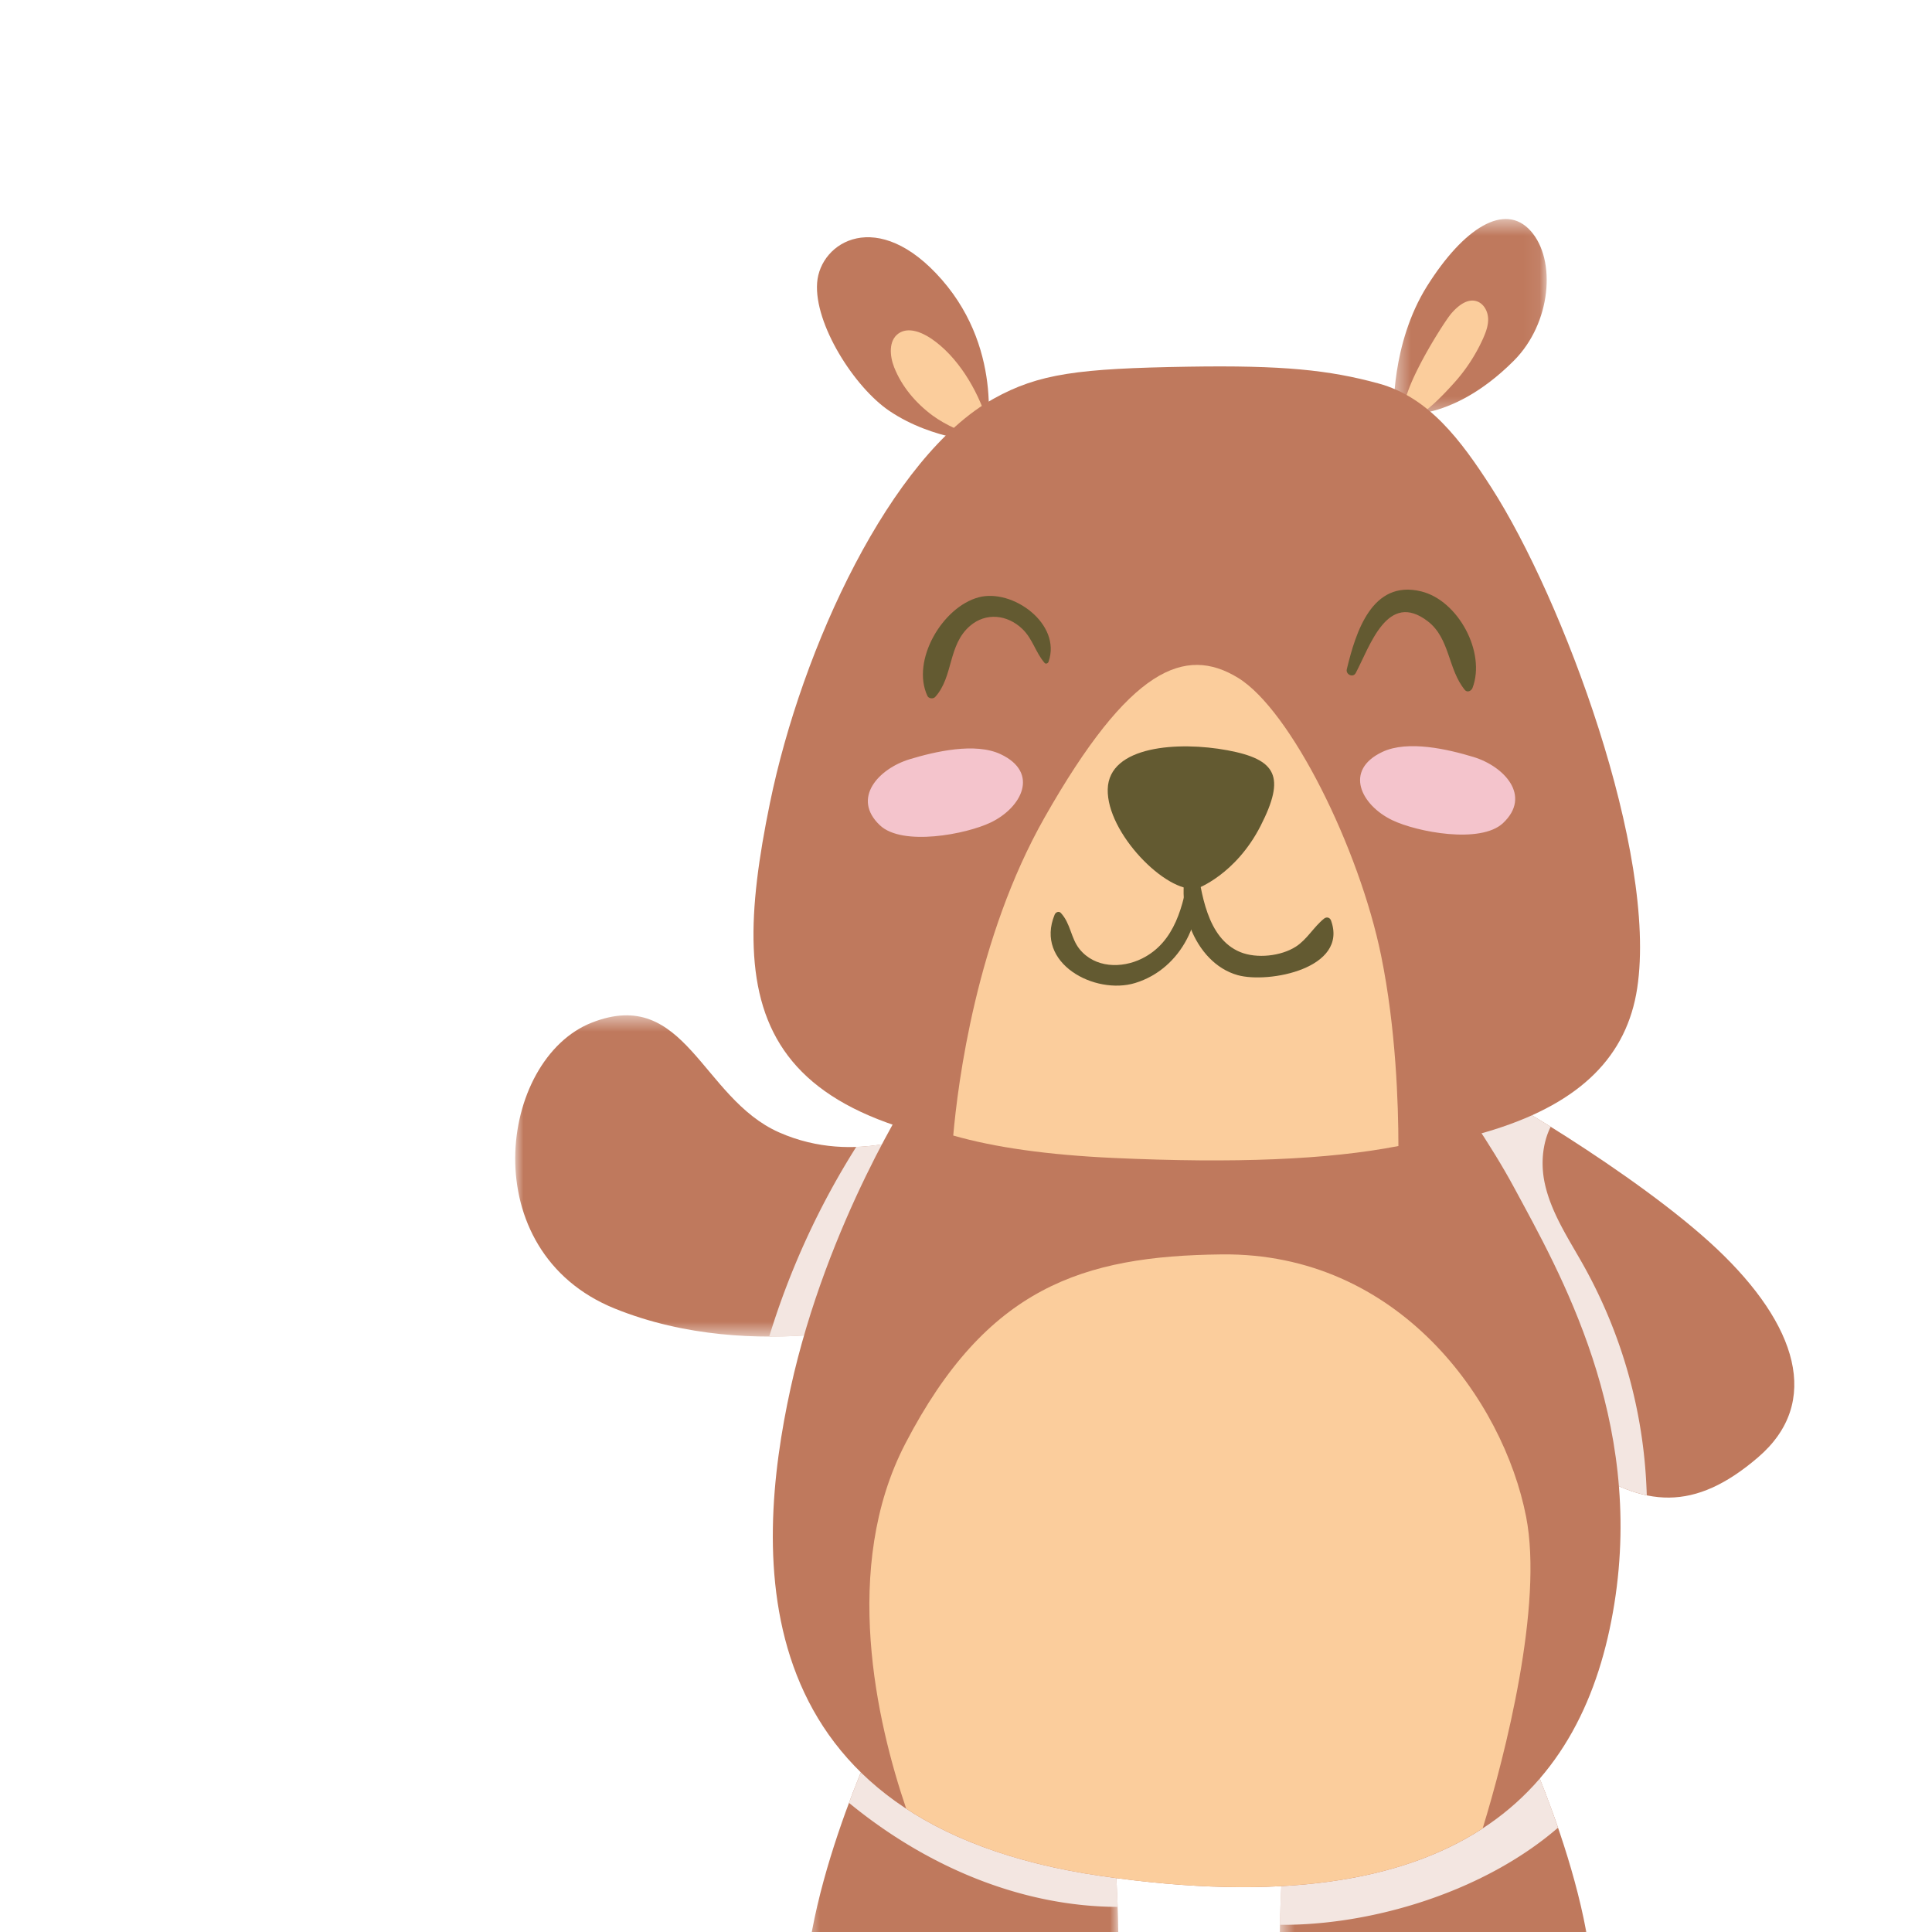<svg width="120" height="120" viewBox="0 0 120 120" xmlns="http://www.w3.org/2000/svg" xmlns:xlink="http://www.w3.org/1999/xlink"><defs><path id="a" d="M.557.418H20.02V25.93H.557z"/><path id="c" d="M.569.418h19.464V25.93H.569z"/><path id="e" d="M0 .479h27.566v19.955H0z"/><path id="g" d="M.43.467h9.505v12.165H.429z"/></defs><g fill="none" fill-rule="evenodd"><path d="M91.34 67.208c.567 0 10.348 5.684 15.31 10.373 4.96 4.69 6.52 9.521 2.551 12.932-3.969 3.411-7.087 3.127-11.056.426-3.97-2.7-11.34-14.21-11.34-14.21l4.536-9.521z" fill="#BF795D"/><path d="M102.27 92.502a30.994 30.994 0 0 0-3.897-13.874c-.931-1.668-2.037-3.294-2.432-5.164-.24-1.132-.152-2.424.375-3.48-2.655-1.655-4.723-2.776-4.975-2.776l-4.536 9.52s7.37 11.512 11.34 14.212c1.468.998 2.818 1.664 4.14 1.936l-.014-.374" fill="#F3E6E1"/><g transform="translate(49.444 106.604)"><mask id="b" fill="#fff"><use xlink:href="#a"/></mask><path d="M5.184.82S-.203 12.048.648 19.153c.85 7.106 3.26 6.963 9.922 6.68 6.662-.285 8.221-1.706 9.072-6.253.85-4.548 0-12.932 0-12.932S11.42-1.453 5.184.821" fill="#BF795D" mask="url(#b)"/></g><path d="M54.627 107.424s-.894 1.865-1.896 4.554c4.699 3.864 10.563 6.44 16.69 6.463a87.51 87.51 0 0 0-.335-5.19s-8.222-8.1-14.459-5.827" fill="#F3E6E1"/><g transform="translate(78.917 106.604)"><mask id="d" fill="#fff"><use xlink:href="#c"/></mask><path d="M15.406.82s5.386 11.227 4.536 18.332c-.85 7.106-3.26 6.963-9.923 6.68-6.662-.285-8.222-1.706-9.072-6.253-.85-4.548 0-12.932 0-12.932s8.222-8.1 14.459-5.826" fill="#BF795D" mask="url(#d)"/></g><path d="M96.771 113.522a63.145 63.145 0 0 0-2.448-6.098c-6.237-2.274-14.459 5.827-14.459 5.827s-.299 2.952-.365 6.302c5.67.048 12.64-2.024 17.272-6.031" fill="#F3E6E1"/><g transform="translate(32 62.584)"><mask id="f" fill="#fff"><use xlink:href="#e"/></mask><path d="M25.746 7.609s-4.536 2.274-9.356.141C11.57 5.62 10.578-1.344 4.766.93c-5.811 2.273-7.37 14.21 1.418 17.763 8.789 3.552 18.427.568 18.427.568s5.812-7.39 1.135-11.652" fill="#BF795D" mask="url(#f)"/></g><path d="M57.746 70.192s-1.91.949-4.562 1.042a48.858 48.858 0 0 0-5.407 11.783c5.019.008 8.834-1.172 8.834-1.172s5.812-7.39 1.135-11.653" fill="#F3E6E1"/><path d="M56.754 67.634s-5.387 8.242-7.655 18.616c-2.268 10.374-3.118 27 19.278 30.269 22.397 3.268 30.051-5.4 31.894-16.911 1.843-11.51-3.402-20.605-6.237-25.863-2.835-5.258-8.364-12.079-8.364-12.079s-9.78-2.132-15.734.142c-5.953 2.273-13.182 5.826-13.182 5.826" fill="#BF795D"/><path d="M92.092 113.564c1.396-4.549 3.773-13.858 2.698-19.356-1.417-7.247-7.935-16.415-18.9-16.295-8.647.095-14.612 2.04-19.656 11.747-4.002 7.7-1.767 17.34.053 22.681 2.964 1.947 6.903 3.422 12.09 4.178 11.246 1.641 18.772.272 23.715-2.955" fill="#FBCD9C"/><path d="M61.242 27.465s1.229-5.542-2.74-10.09c-3.97-4.547-7.56-2.368-7.749.19-.19 2.558 2.31 6.489 4.488 7.958 2.74 1.848 6.001 1.942 6.001 1.942" fill="#BF795D"/><path d="M57.918 25.805c-1.038-.77-1.91-1.794-2.383-2.999-.276-.705-.349-1.646.266-2.088.59-.424 1.418-.101 2.024.303 1.64 1.1 2.857 3.142 3.464 5.023.276.854.846 1.436-.377 1.137-.975-.24-2.196-.784-2.994-1.376" fill="#FBCD9C"/><g transform="translate(86.135 13.136)"><mask id="h" fill="#fff"><use xlink:href="#g"/></mask><path d="M.433 12.576s-.189-4.358 2.08-7.958c2.267-3.6 4.819-5.21 6.426-3.41 1.606 1.8 1.276 5.73-1.04 8.053C3.835 13.334.433 12.576.433 12.576" fill="#BF795D" mask="url(#h)"/></g><path d="M90.136 19.48c.406-.473.99-.958 1.583-.768.423.134.68.59.709 1.035.027.444-.132.877-.314 1.283a10.638 10.638 0 0 1-1.83 2.79c-.4.443-2.096 2.322-2.758 2.13-1.367-.399 2.08-5.852 2.61-6.47" fill="#FBCD9C"/><path d="M61.715 24.765c-6.388 3.555-11.908 15.442-13.892 25.106-2.775 13.513-1.134 21.032 20.696 22.027 21.83.994 31.894-2.132 33.17-10.516 1.275-8.385-4.615-24.195-9.073-31.123-1.89-2.936-3.874-5.588-6.993-6.441-3.073-.84-5.953-1.137-11.813-1.043-6.84.111-9.289.428-12.095 1.99" fill="#BF795D"/><path d="M69.208 71.925c7.444.339 13.27.111 17.65-.743-.001-2.588-.152-7.313-1.073-11.822-1.362-6.663-5.606-15.253-8.89-17.26-3.283-2.007-6.726-.642-12.011 8.67-4.24 7.469-5.387 16.48-5.676 19.76 2.577.737 5.857 1.206 10 1.395" fill="#FBCD9C"/><path d="M65.126 41.106c.829-2.358-2.241-4.576-4.351-4.003-2.25.611-4.192 3.927-3.173 6.12.083.178.362.202.488.063 1.138-1.263.777-3.215 2.154-4.406.995-.86 2.33-.702 3.253.182.647.62.817 1.455 1.382 2.11.078.09.213.031.247-.066m19.081.697c.895-1.69 1.965-5.137 4.473-3.216 1.39 1.066 1.245 2.988 2.307 4.27.15.18.403.054.472-.124.847-2.212-.887-5.439-3.187-6.001-3.06-.749-4.067 2.541-4.62 4.837-.078.324.388.548.555.234M73.85 54.175c-.351 2.066-.865 4.343-2.916 5.361-1.268.63-2.934.593-3.885-.59-.54-.67-.543-1.574-1.155-2.238-.13-.142-.326-.048-.388.102-1.252 3.038 2.51 5.007 5.002 4.246 2.876-.878 4.406-4.047 3.764-6.881-.046-.203-.385-.216-.422 0" fill="#635A31"/><path d="M73.89 53.45c-1.075 2.476.235 6.357 2.993 7.12 1.914.528 6.87-.41 5.789-3.396-.072-.196-.278-.243-.436-.115-.642.517-1.05 1.288-1.746 1.737-.922.595-2.433.76-3.46.338-2.079-.854-2.418-3.725-2.715-5.628-.03-.19-.347-.234-.425-.055" fill="#635A31"/><path d="M74.33 55.2s2.41-.853 3.97-3.908c1.558-3.056.992-4.121-2.055-4.69-3.048-.568-7.372-.284-7.442 2.416-.072 2.7 3.614 6.466 5.528 6.182" fill="#635A31"/><path d="M56.5 47.158c-1.914.58-3.632 2.42-1.844 4.105 1.396 1.316 5.36.556 6.886-.18 1.932-.93 3.026-3.096.614-4.236-1.585-.75-4.084-.165-5.656.311m35.015-.142c1.914.58 3.632 2.42 1.844 4.105-1.396 1.316-5.36.556-6.886-.18-1.932-.93-3.026-3.096-.614-4.237 1.585-.75 4.084-.164 5.656.312" fill="#F4C4CC"/></g></svg>